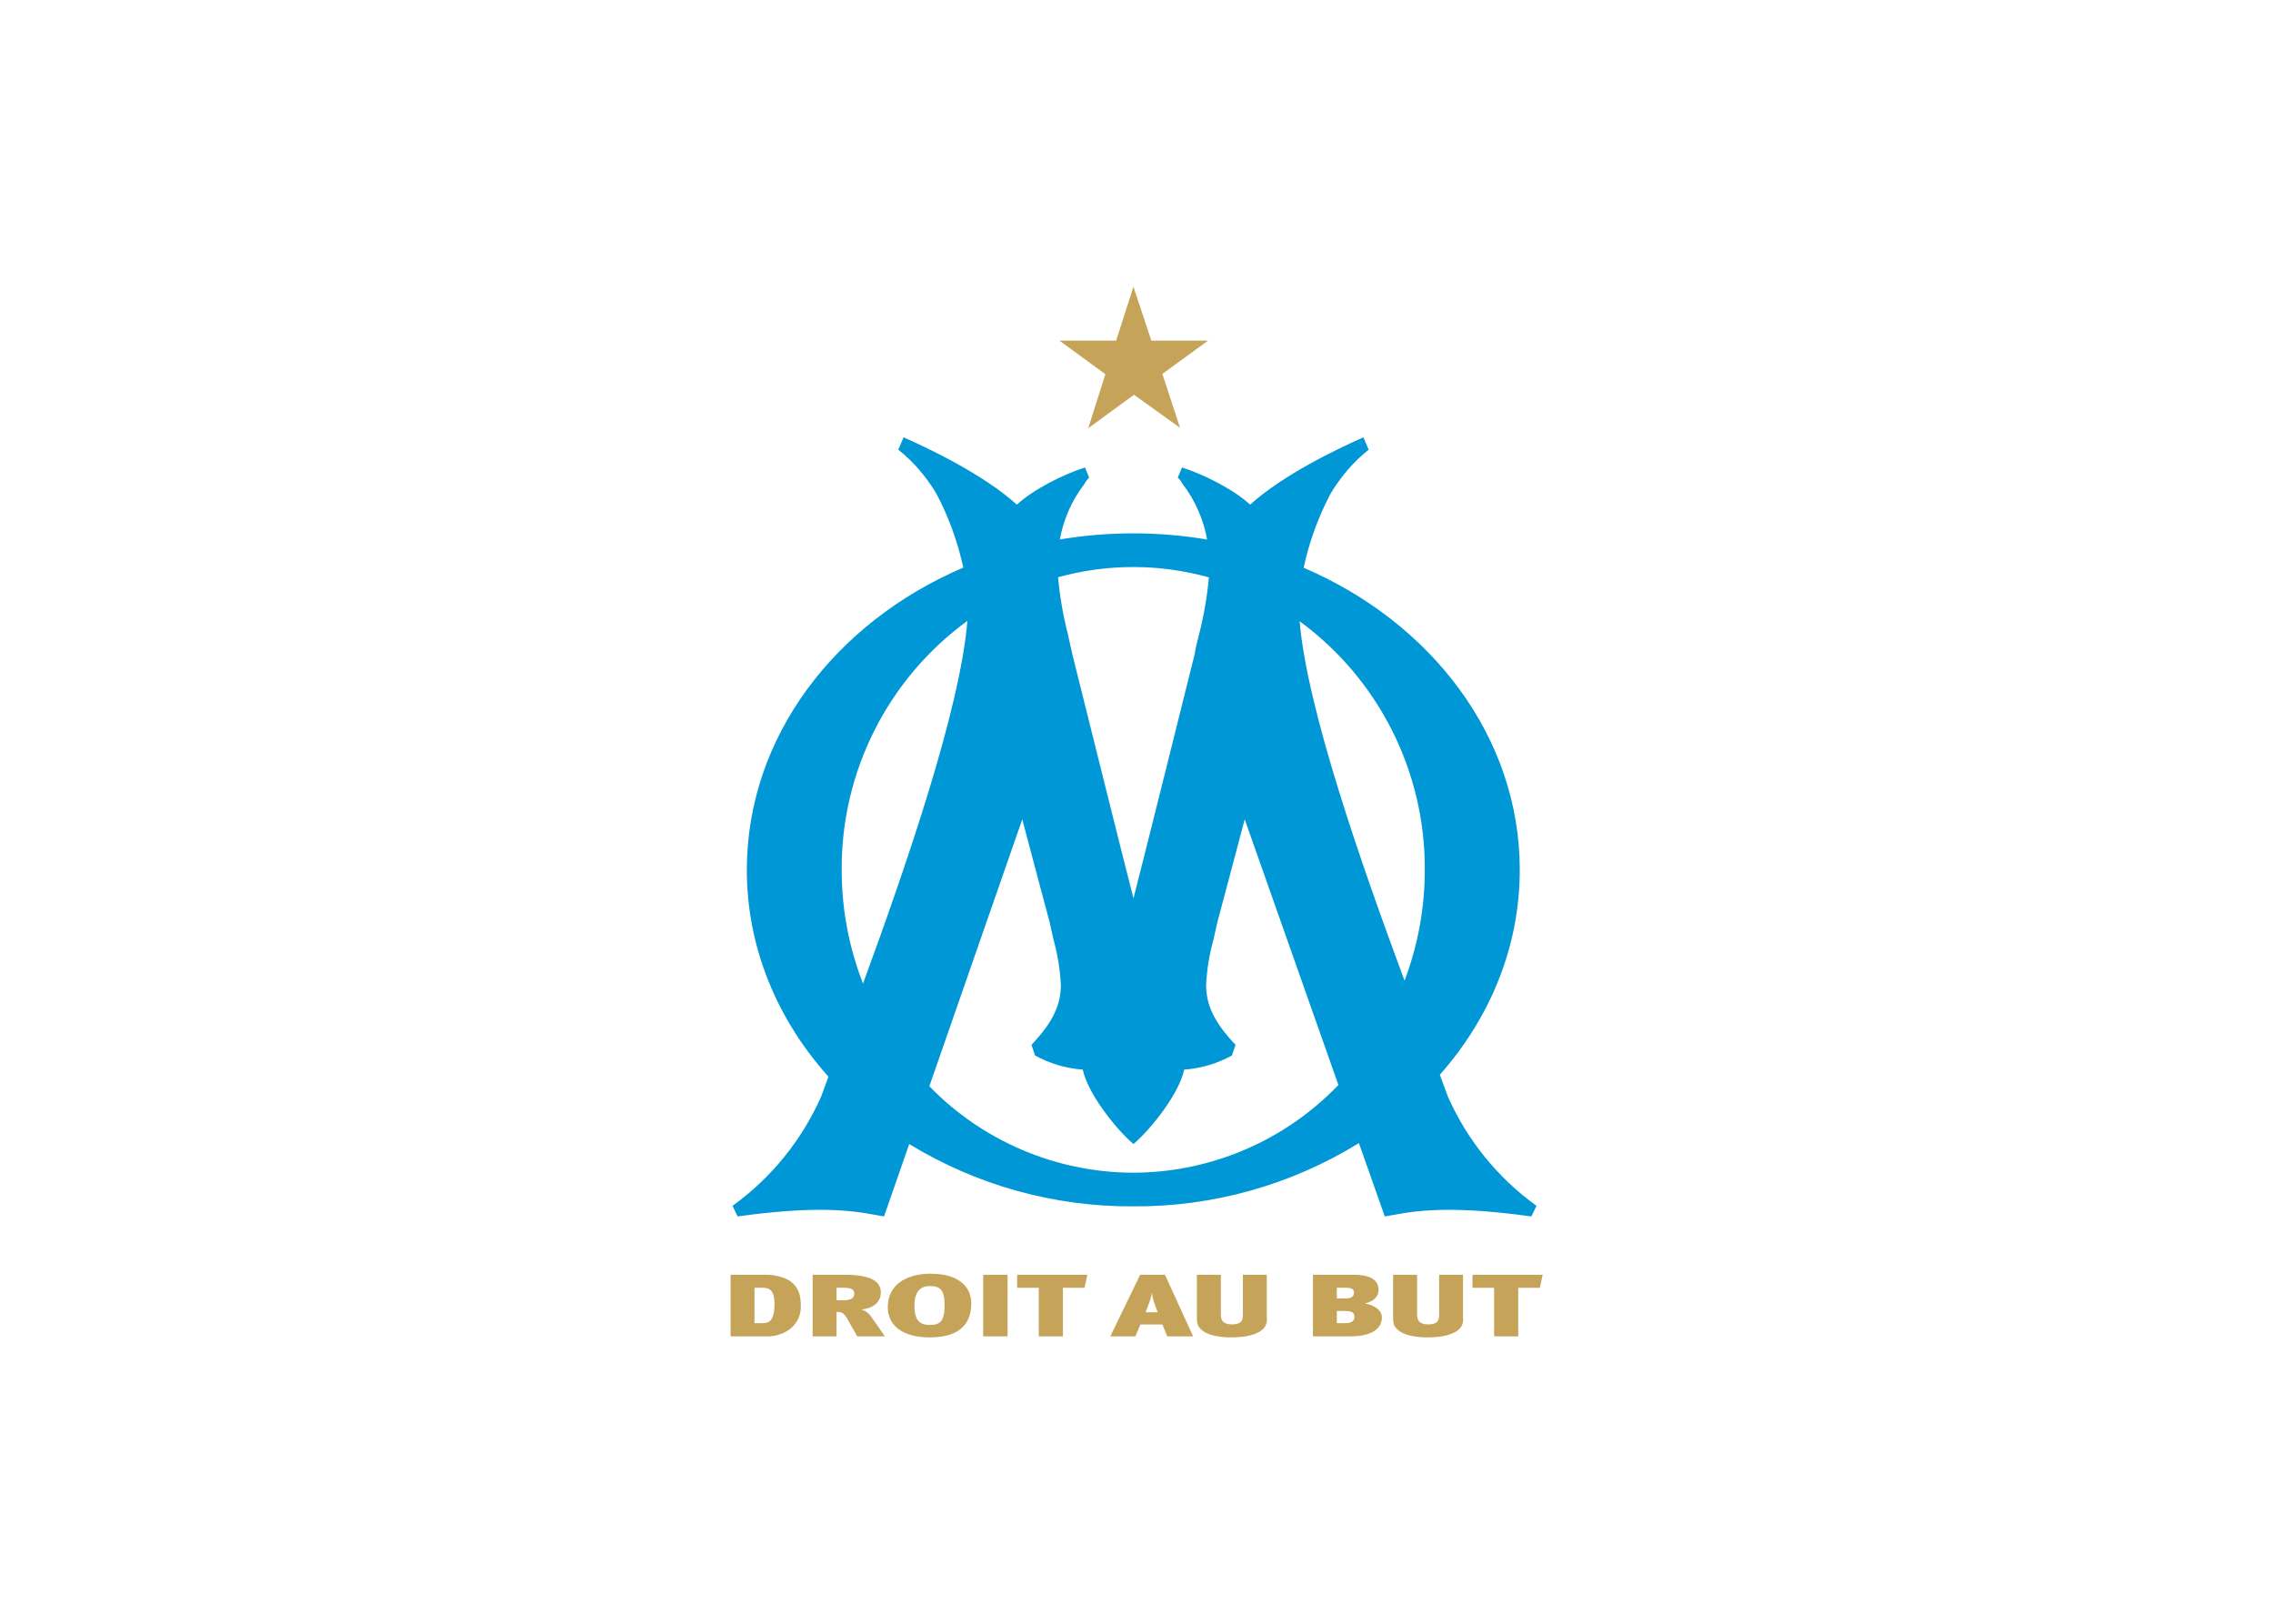 <svg clip-rule="evenodd" fill-rule="evenodd" stroke-linejoin="round" stroke-miterlimit="2" viewBox="0 0 560 400" xmlns="http://www.w3.org/2000/svg"><g fill-rule="nonzero" transform="matrix(1.309 0 0 1.309 180 70.628)"><path d="m75.781 166.74c-14.457-.03-28.304-5.902-38.376-16.272l17.489-50.227c1.643 6.278 5.137 19.301 5.131 19.276l.761 3.396c.762 2.753 1.223 5.581 1.373 8.434 0 3.661-1.346 6.925-5.531 11.325l.677 2.012c2.765 1.523 5.828 2.428 8.977 2.653.903 4.342 5.981 10.953 9.541 14.01 3.567-3.057 8.647-9.668 9.549-14.01 3.15-.225 6.214-1.13 8.98-2.653l.678-2.012c-4.186-4.4-5.533-7.664-5.533-11.325.149-2.853.609-5.681 1.373-8.434l.762-3.396c-.007.025 3.487-12.998 5.13-19.276l17.635 49.99c-10.092 10.514-24.042 16.479-38.616 16.509m-54.873-56.993c-.11-18.502 8.706-35.966 23.659-46.863-1.353 16.647-11.62 46.389-19.644 68.265-2.661-6.821-4.023-14.08-4.015-21.402m69.113-55.043c-.327 3.603-.943 7.173-1.841 10.677-.897 3.504-.777 3.518-.796 3.594-.008.023-9.931 39.914-11.559 46.136-1.624-6.222-11.549-46.113-11.555-46.136-.013-.076-.792-3.594-.792-3.594-.903-3.512-1.52-7.092-1.846-10.704 9.288-2.571 19.105-2.562 28.389.027m40.632 55.043c.005 7.125-1.285 14.192-3.808 20.855-8.087-21.789-18.357-51.12-19.747-67.642 14.891 10.905 23.664 28.331 23.555 46.787m4.375 42.735c-.444-1.227-.962-2.628-1.541-4.173 9.432-10.679 15.043-24.048 15.043-38.562 0-24.956-16.583-46.538-40.679-56.856 1.05-4.869 2.762-9.572 5.087-13.977.816-1.355 1.729-2.648 2.731-3.872.043-.044.281-.289.281-.289l-.021-.025c1.247-1.491 2.644-2.85 4.169-4.055l-.996-2.323c-4.842 2.133-15.051 6.995-21.325 12.667-3.016-2.806-8.653-5.677-12.824-6.997l-.79 1.913c.357.33.655.718.88 1.149l.032.045.032.042c2.33 3.058 3.9 6.626 4.582 10.41-9.175-1.542-18.543-1.546-27.719-.012.682-3.78 2.253-7.344 4.583-10.398l.029-.042.029-.045c.228-.429.525-.817.88-1.149l-.787-1.913c-4.172 1.321-9.811 4.191-12.827 6.997-6.271-5.672-16.485-10.534-21.323-12.667l-.996 2.323c1.525 1.206 2.922 2.565 4.17 4.055l-.019.025s.236.245.28.289c1.001 1.224 1.913 2.518 2.729 3.872 2.32 4.397 4.029 9.09 5.08 13.95-24.129 10.307-40.743 31.904-40.743 56.883 0 14.677 5.736 28.186 15.361 38.923-.52 1.404-.991 2.682-1.402 3.812-3.643 8.182-9.389 15.254-16.652 20.495l.957 1.995c17.624-2.469 23.635-.624 27.557-.004l4.742-13.62c12.692 7.756 27.301 11.818 42.175 11.727 14.99.093 29.707-4.034 42.463-11.908l4.869 13.805c3.921-.62 9.959-2.469 27.584 0l.972-1.995c-7.263-5.241-13.009-12.313-16.653-20.495" fill="#0097d7"/><g fill="#c5a459"><path d="m75.823 0-3.265 10.147h-10.675l8.653 6.32-3.233 10.171 8.615-6.3 8.671 6.215-3.326-10.134 8.595-6.271h-10.673z"/><path d="m5.875 188.387h-1.381v6.667h1.507c1.255 0 2.259-.415 2.259-3.624 0-2.694-1.029-3.043-2.385-3.043zm5.348 7.75c-1.403 1.034-3.132 1.53-4.87 1.396h-6.353v-11.59h6.176c1.425-.064 2.847.18 4.169.715 1.983.915 2.862 2.51 2.862 4.872.147 1.769-.598 3.499-1.984 4.607zm8.713-7.75v2.362h1.281c1.532 0 2.059-.483 2.059-1.264 0-.832-.677-1.098-2.084-1.098zm3.892 9.146-1.833-3.242c-.677-1.199-1.079-1.348-2.059-1.348v4.59h-4.494v-11.59h6.026c5.148 0 6.804 1.38 6.804 3.308 0 1.997-1.581 3.012-3.64 3.244.712.2 1.333.641 1.757 1.247.578.781 2.059 2.927 2.638 3.791zm16.447-5.87c0-2.894-.853-3.591-2.787-3.591-2.034 0-2.888 1.413-2.888 3.624 0 2.96 1.08 3.693 2.938 3.693 1.908 0 2.737-.75 2.737-3.726zm-10.697.366c0-4.123 3.415-6.285 8.035-6.285 5.951 0 7.685 3.008 7.685 5.552 0 3.327-1.583 6.436-7.835 6.436-5.073 0-7.885-2.227-7.885-5.703zm17.954 5.504v-11.59h4.595v11.59zm19.083-9.129h-4.068v9.129h-4.544v-9.129h-4.068v-2.461h13.207zm13.006 2.494c-.174-.528-.283-1.076-.326-1.63-.081.633-.241 1.253-.477 1.846l-.704 1.897h2.26zm2.561 6.635-.903-2.227h-4.144l-.954 2.227h-4.72l5.625-11.59h4.668l5.299 11.59zm18.731-3.575c.105.668-.048 1.352-.426 1.912-.728.965-2.688 1.862-6.152 1.862-2.762 0-4.67-.499-5.725-1.446-.653-.632-.855-.914-.855-2.461v-7.882h4.52v7.567c0 1.063.503 1.778 2.084 1.778 1.608 0 2.06-.599 2.06-1.728v-7.617h4.494zm14.84-1.196h-1.657v2.292h1.707c1.13 0 1.606-.481 1.606-1.196 0-.582-.275-1.096-1.656-1.096zm-1.657-4.375v2.012h1.782c1.08 0 1.458-.499 1.458-1.098 0-.597-.453-.914-1.508-.914zm2.611 9.146h-7.106v-11.59h7.758c2.536 0 4.596.715 4.596 2.844 0 1.046-.653 2.144-2.588 2.559 1.709.3 3.215 1.214 3.215 2.612 0 2.111-1.882 3.575-5.875 3.575zm21.142-3.575c.105.668-.048 1.352-.427 1.912-.729.965-2.687 1.862-6.151 1.862-2.763 0-4.672-.499-5.725-1.446-.654-.632-.854-.914-.854-2.461v-7.882h4.52v7.567c0 1.063.502 1.778 2.083 1.778 1.607 0 2.059-.599 2.059-1.728v-7.617h4.495zm14.462-5.554h-4.067v9.129h-4.545v-9.129h-4.067v-2.461h13.207z"/></g></g></svg>